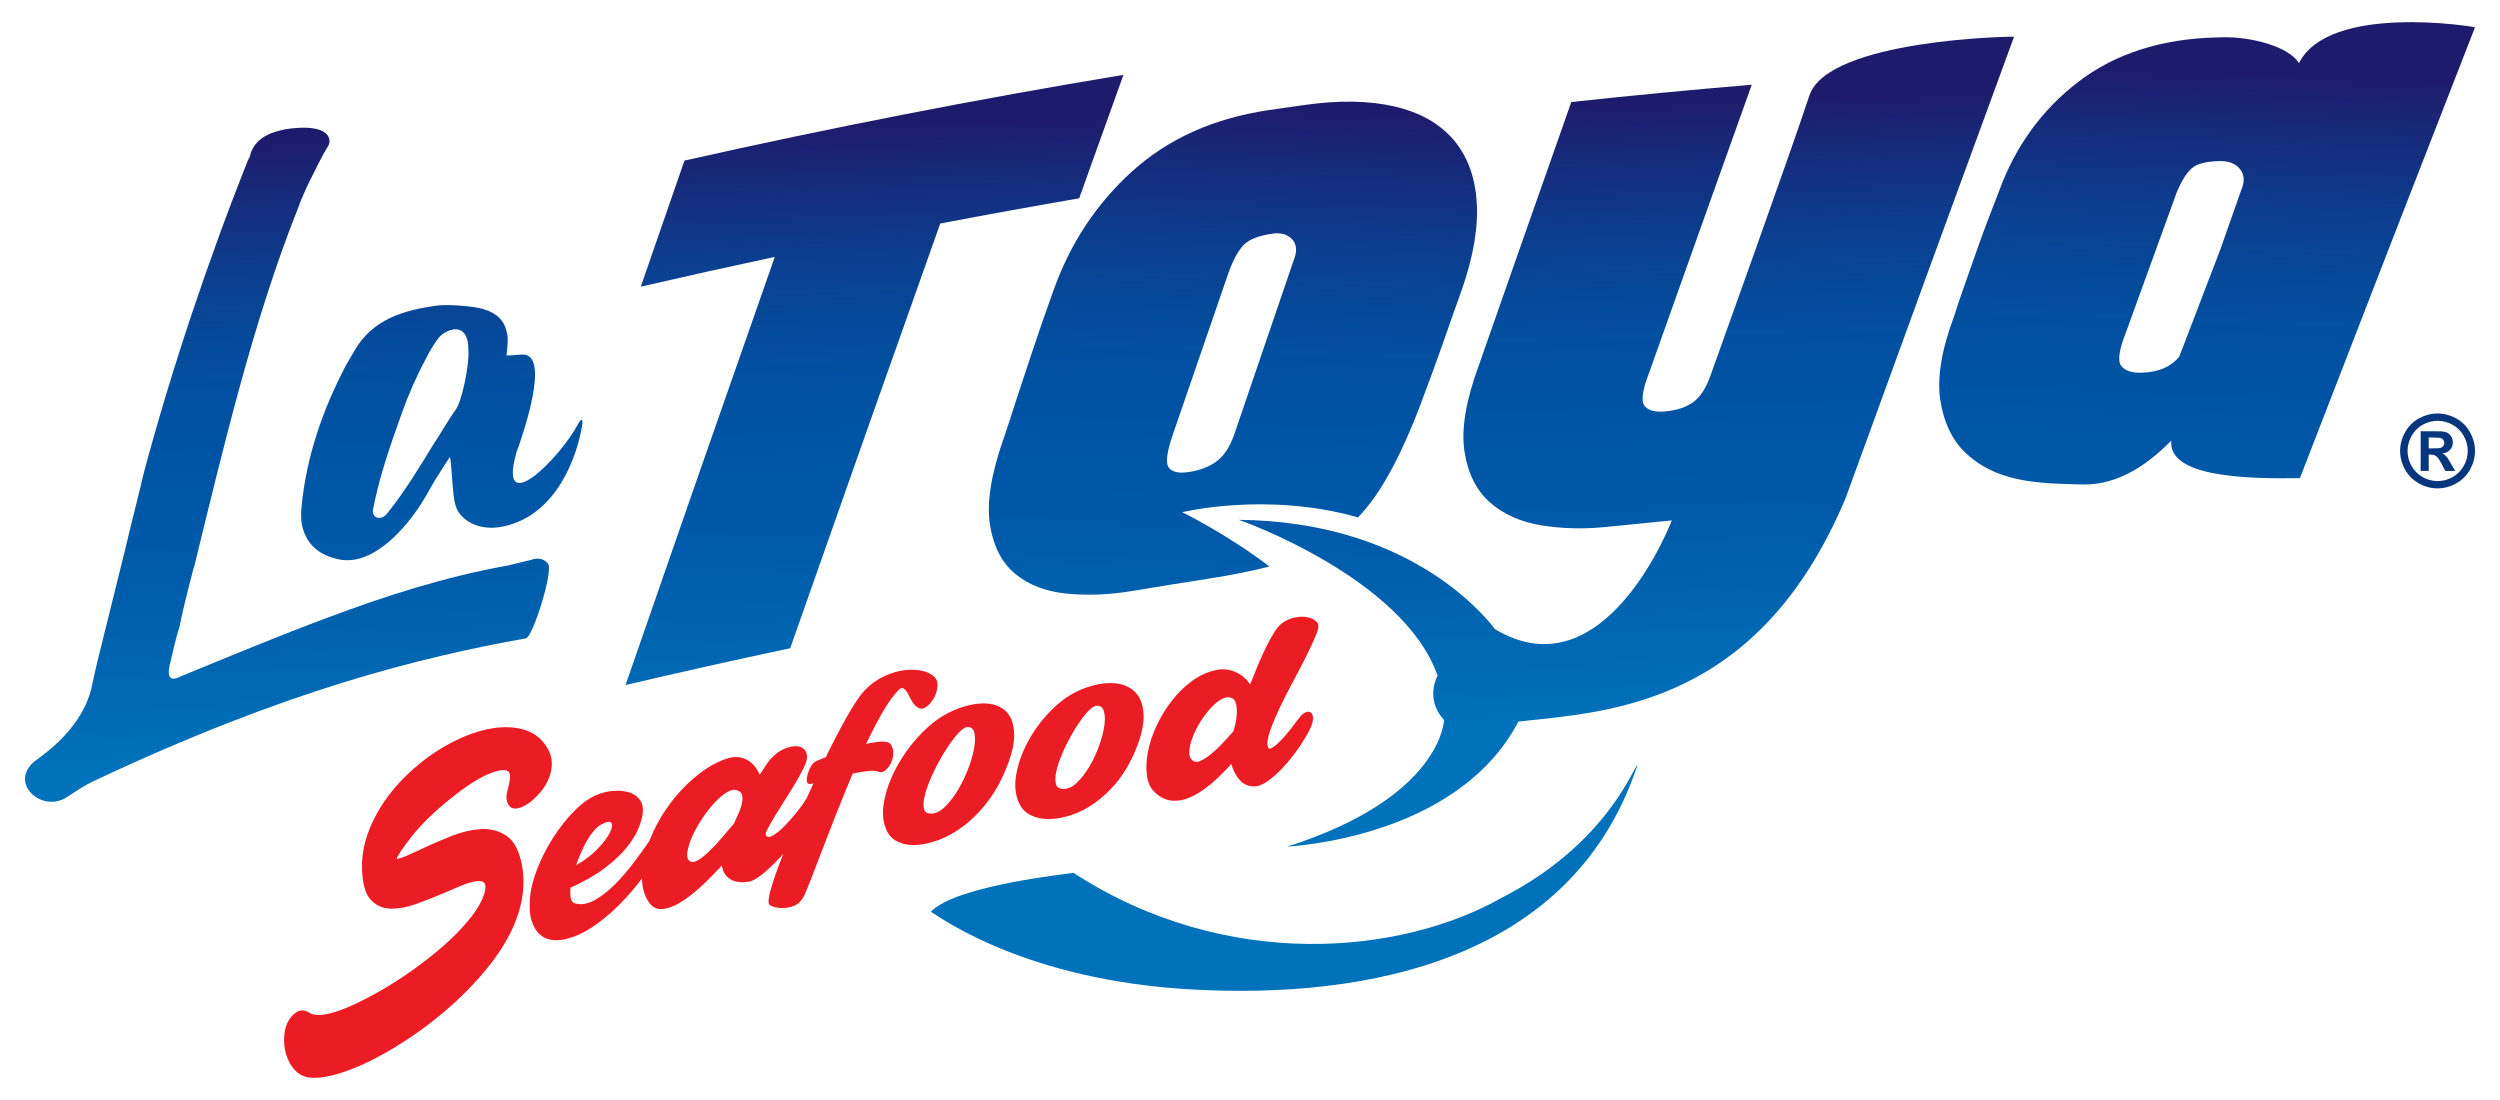 <?xml version="1.0" encoding="utf-8"?>
<!-- Generator: Adobe Illustrator 16.0.0, SVG Export Plug-In . SVG Version: 6.00 Build 0)  -->
<!DOCTYPE svg PUBLIC "-//W3C//DTD SVG 1.1//EN" "http://www.w3.org/Graphics/SVG/1.1/DTD/svg11.dtd">
<svg version="1.1" id="Layer_1" xmlns="http://www.w3.org/2000/svg" xmlns:xlink="http://www.w3.org/1999/xlink" x="0px" y="0px"
	 width="500px" height="220px" viewBox="0 0 500 220" enable-background="new 0 0 500 220" xml:space="preserve">
<g>
	<g>
		<g>
			
				<linearGradient id="SVGID_1_" gradientUnits="userSpaceOnUse" x1="49.48" y1="92.171" x2="52.712" y2="-30.663" gradientTransform="matrix(0.985 -0.058 0.041 1.013 5.179 62.12)">
				<stop  offset="0.006" style="stop-color:#0071BB"/>
				<stop  offset="0.055" style="stop-color:#006DB8"/>
				<stop  offset="0.331" style="stop-color:#005AA9"/>
				<stop  offset="0.522" style="stop-color:#0053A4"/>
				<stop  offset="0.639" style="stop-color:#034E9F"/>
				<stop  offset="0.787" style="stop-color:#0C3E8F"/>
				<stop  offset="0.95" style="stop-color:#1A2475"/>
				<stop  offset="1" style="stop-color:#1F1B6C"/>
			</linearGradient>
			<path fill="url(#SVGID_1_)" d="M109.602,112.744c-0.911-1.108-2.016-1.231-3.44-0.759l-4.493,1.095
				c-12.51,2.235-24.459,6.052-36.242,10.483c-9.717,3.608-19.45,7.684-29.208,11.684c-3.133,1.682-2.467-1.373-2.255-2.349
				c0.575-2.51,1.151-5.021,1.906-7.452c0.753-3.615,1.653-7.258,2.585-10.785c0.155-0.562,0.204-0.966,0.399-1.408
				c5.678-23.134,11.673-48.771,20.607-71.248c0.976-2.743,2.168-5.272,3.506-7.836c0.798-1.643,1.609-3.289,2.585-4.843
				c0.874-1.137,0.792-4.928-8.607-3.458l-0.29,0.07c-1.157,0.284-2.169,0.522-3.119,1.022c-1.651,0.794-2.871,2.015-3.465,3.87
				c-0.041,0.409-0.234,0.846-0.463,1.17c-7.922,19.848-15.399,42.158-20.854,62.6c-1.159,5.025-2.489,9.966-3.65,14.991
				l-4.729,19.082c-0.591,2.344-1.145,4.677-1.681,7.011c-0.399,1.733-0.865,7.379-8.287,13.851
				c-0.944,0.824-2.009,1.638-3.176,2.493c-5.768,4.238,0.882,10.666,6.049,7.46c1.76-1.119,3.457-2.334,5.353-3.229
				c38.721-18.255,65.365-24.786,86.56-28.593C106.525,127.472,110.741,114.176,109.602,112.744z"/>
			
				<linearGradient id="SVGID_2_" gradientUnits="userSpaceOnUse" x1="90.043" y1="156.571" x2="93.414" y2="28.485" gradientTransform="matrix(1 0.014 -0.014 1 -1.952 -3.585)">
				<stop  offset="0.006" style="stop-color:#0071BB"/>
				<stop  offset="0.055" style="stop-color:#006DB8"/>
				<stop  offset="0.331" style="stop-color:#005AA9"/>
				<stop  offset="0.522" style="stop-color:#0053A4"/>
				<stop  offset="0.639" style="stop-color:#034E9F"/>
				<stop  offset="0.787" style="stop-color:#0C3E8F"/>
				<stop  offset="0.95" style="stop-color:#1A2475"/>
				<stop  offset="1" style="stop-color:#1F1B6C"/>
			</linearGradient>
			<path fill="url(#SVGID_2_)" d="M115.623,84.786c-3.724,7.038-16.285,19.405-12.275,5.495c0.337-1.06,0,0,0.392-1.037
				c0.591-1.851,6.541-18.427,0.766-18.348c-1.027,0.09-2.076,0.164-3.183,0.215l0.217-2.692c0.023-0.529,0.003-1.188-0.125-1.69
				c-0.339-1.891-1.227-3.522-3.821-4.606c-0.326-0.053-0.684-0.236-1.184-0.38c-1.816-0.477-6.038-0.871-8.647-0.672
				c-7.149,0.934-13.289,2.82-16.889,9.096l-1.702,2.926c-4.725,9.054-7.875,18.255-8.85,28.115
				c-0.14,1.227-0.136,2.413,0.042,3.684c0.661,3.134,2.533,5.583,6.207,6.67c2.526,0.842,4.915,0.532,7.102-0.524l0.147-0.039
				c5.874-2.925,10.229-9.53,12.34-13.534c0.613-1.167,3.727-5.947,3.807-6.067c0.371,0.831,0.528,7.919,1.091,9.495
				c0.292,1.116,0.81,1.914,1.616,2.641c2.026,1.886,5.252,2.421,8.153,1.72c10.737-2.379,14.657-14.311,15.596-20.155
				C116.667,83.581,116.188,83.713,115.623,84.786z M91.07,82.028c-1.575,2.227-2.939,4.669-4.484,7.023
				c-2.809,4.553-5.59,9.199-9.055,13.515c-1.183,1.675-3.108,1.091-2.952-0.458c1.2-6.62,3.519-13.113,5.83-19.608
				c1.331-3.751,2.985-7.449,4.852-10.935c0.719-1.36,1.09-2.079,2.379-3.867c1.288-1.787,6.136-3.948,6.042,2.492
				C93.897,72.774,92.366,80.501,91.07,82.028z"/>
			
				<linearGradient id="SVGID_3_" gradientUnits="userSpaceOnUse" x1="169.471" y1="95.598" x2="172.699" y2="-27.084" gradientTransform="matrix(0.985 -0.058 0.041 1.013 5.179 62.12)">
				<stop  offset="0.006" style="stop-color:#0071BB"/>
				<stop  offset="0.055" style="stop-color:#006DB8"/>
				<stop  offset="0.331" style="stop-color:#005AA9"/>
				<stop  offset="0.522" style="stop-color:#0053A4"/>
				<stop  offset="0.639" style="stop-color:#034E9F"/>
				<stop  offset="0.787" style="stop-color:#0C3E8F"/>
				<stop  offset="0.95" style="stop-color:#1A2475"/>
				<stop  offset="1" style="stop-color:#1F1B6C"/>
			</linearGradient>
			<path fill="url(#SVGID_3_)" d="M224.688,14.969c-29.414,4.877-58.693,10.596-87.796,17.146
				c-2.914,8.394-5.824,16.799-8.738,25.22c8.92-2.062,17.855-4.048,26.804-5.957c-9.981,28.439-19.934,56.978-29.852,85.628
				c10.953-2.574,21.93-5.027,32.938-7.366c9.979-28.417,19.979-56.732,30.008-84.936c9.247-1.764,18.513-3.445,27.788-5.042
				C218.788,31.425,221.739,23.2,224.688,14.969z"/>
			
				<linearGradient id="SVGID_4_" gradientUnits="userSpaceOnUse" x1="441.18" y1="143.708" x2="444.661" y2="11.409" gradientTransform="matrix(1 0.014 -0.014 1 -1.952 -3.585)">
				<stop  offset="0.006" style="stop-color:#0071BB"/>
				<stop  offset="0.055" style="stop-color:#006DB8"/>
				<stop  offset="0.331" style="stop-color:#005AA9"/>
				<stop  offset="0.522" style="stop-color:#0053A4"/>
				<stop  offset="0.639" style="stop-color:#034E9F"/>
				<stop  offset="0.787" style="stop-color:#0C3E8F"/>
				<stop  offset="0.95" style="stop-color:#1A2475"/>
				<stop  offset="1" style="stop-color:#1F1B6C"/>
			</linearGradient>
			<path fill="url(#SVGID_4_)" d="M459.791,12.638c-1.95-3.285-9.434-5.322-15.314-5.181c-0.363,0.008-0.735,0.014-1.103,0.028
				c-11.13,0.264-20.362,3.263-27.692,8.87c-7.339,5.62-12.632,12.942-15.887,21.909c-1.748,4.445-3.175,8.238-4.282,11.386
				c-1.111,3.137-2.003,5.687-2.688,7.632c-0.853,2.406-1.487,4.303-1.899,5.682c-2.601,6.869-3.55,12.55-2.868,17.042
				c0.688,4.495,2.375,8.015,5.064,10.583c2.692,2.564,6.132,4.303,10.315,5.211c4.185,0.925,8.539,0.973,13.056,1.092
				c7.431,0.188,13.498-4.426,17.764-8.768c-0.662,7.348,15.187,7.661,25.727,7.506C471.658,65.425,483.338,35.372,495,5.457
				C495.002,5.378,465.853,0.527,459.791,12.638z M448.261,37.974c-1.398,3.99-2.807,7.97-4.211,11.96
				c-2.735,7.111-5.456,14.234-8.183,21.36c-1.627,2.052-4.115,3.129-7.477,3.246c-1.991,0.071-3.376-0.377-4.136-1.352
				c-0.768-0.97-0.453-3.211,0.939-6.722c3.388-9.351,6.777-18.696,10.165-28.023c0.966-2.304,1.969-3.895,3.003-4.794
				c1.027-0.889,2.854-1.371,5.481-1.437c1.888-0.045,3.277,0.493,4.155,1.61C448.882,34.938,448.97,36.327,448.261,37.974z"/>
			
				<linearGradient id="SVGID_5_" gradientUnits="userSpaceOnUse" x1="247.507" y1="150.523" x2="250.91" y2="21.218" gradientTransform="matrix(1 0.014 -0.014 1 -1.952 -3.585)">
				<stop  offset="0.006" style="stop-color:#0071BB"/>
				<stop  offset="0.055" style="stop-color:#006DB8"/>
				<stop  offset="0.331" style="stop-color:#005AA9"/>
				<stop  offset="0.522" style="stop-color:#0053A4"/>
				<stop  offset="0.639" style="stop-color:#034E9F"/>
				<stop  offset="0.787" style="stop-color:#0C3E8F"/>
				<stop  offset="0.95" style="stop-color:#1A2475"/>
				<stop  offset="1" style="stop-color:#1F1B6C"/>
			</linearGradient>
			<path fill="url(#SVGID_5_)" d="M271.626,103.482c1.618-1.739,3.147-3.703,4.567-5.952c2.557-4.064,5.092-9.347,7.618-15.85
				c1.038-2.763,1.839-4.912,2.393-6.433c0.56-1.525,1.099-3,1.616-4.436c0.51-1.423,1.084-3.057,1.73-4.911
				c0.633-1.847,1.552-4.436,2.751-7.766c2.395-6.832,3.402-12.779,3.035-17.875c-0.363-5.081-1.95-9.233-4.744-12.437
				c-2.792-3.198-6.717-5.388-11.757-6.542c-5.055-1.164-11.067-1.269-18.043-0.27c-2.338,0.327-4.687,0.669-7.022,1.011
				c-11.031,1.619-20.136,5.732-27.334,12.242c-7.186,6.502-12.439,14.489-15.765,23.896c-1.713,4.759-3.155,8.928-4.331,12.502
				c-1.173,3.572-2.183,6.622-3.024,9.141c-0.917,2.892-1.757,5.453-2.516,7.691c-2.557,7.188-3.501,12.989-2.822,17.366
				c0.674,4.373,2.365,7.677,5.066,9.912c2.711,2.231,6.15,3.551,10.33,3.955c4.189,0.404,8.507,0.233,12.969-0.513
				c5.185-0.863,10.372-1.698,15.566-2.51c4.435-0.687,8.416-1.493,11.985-2.402c-8.697-6.602-17.454-10.859-17.454-10.856
				C236.442,102.447,253.273,98.27,271.626,103.482z M233.774,93.548c-0.706-0.891-0.418-3.157,0.855-6.816
				c3.738-10.875,7.464-21.73,11.208-32.567c0.951-2.511,1.961-4.275,3.037-5.306c1.071-1.019,2.913-1.73,5.516-2.111
				c1.762-0.26,3.108,0.109,4.04,1.113c0.924,1.006,1.034,2.373,0.336,4.106c-3.991,11.665-7.975,23.344-11.958,35.041
				c-0.858,2.402-2,4.141-3.441,5.224c-1.432,1.097-3.294,1.81-5.582,2.173C235.819,94.719,234.478,94.435,233.774,93.548z"/>
			
				<linearGradient id="SVGID_6_" gradientUnits="userSpaceOnUse" x1="322.211" y1="100.054" x2="325.439" y2="-22.603" gradientTransform="matrix(0.985 -0.058 0.041 1.013 5.179 62.12)">
				<stop  offset="0.006" style="stop-color:#0071BB"/>
				<stop  offset="0.055" style="stop-color:#006DB8"/>
				<stop  offset="0.331" style="stop-color:#005AA9"/>
				<stop  offset="0.522" style="stop-color:#0053A4"/>
				<stop  offset="0.639" style="stop-color:#034E9F"/>
				<stop  offset="0.787" style="stop-color:#0C3E8F"/>
				<stop  offset="0.95" style="stop-color:#1A2475"/>
				<stop  offset="1" style="stop-color:#1F1B6C"/>
			</linearGradient>
			<path fill="url(#SVGID_6_)" d="M361.864,19.148c-3.646,11.129-19.897,56.292-19.896,56.319c-0.867,2.344-1.985,4.012-3.378,5
				c-1.401,0.997-3.251,1.6-5.545,1.818c-1.988,0.19-3.368-0.168-4.123-1.094c-0.762-0.923-0.451-3.177,0.944-6.76
				c6.821-19.211,13.655-38.372,20.488-57.484c-12.044,1.011-24.077,2.162-36.092,3.452c-6.181,17.535-12.348,35.105-18.511,52.713
				c-2.586,7.036-3.537,12.758-2.856,17.173c0.682,4.415,2.386,7.812,5.114,10.212c2.727,2.401,6.178,3.918,10.335,4.589
				c4.172,0.662,8.502,0.761,12.995,0.292c4.341-0.448,8.683-0.881,13.024-1.298c0.005,0.02-13.302,34.952-35.349,21.763
				c-2.731-3.545-17.893-21.574-51.299-21.876c-0.012-0.098,32.962,11.549,39.806,31.17c0,0-2.645,4.596,1.277,8.842
				c0.008,0.07-0.375,15.492-31.427,25.367c-0.013-0.094,33.959-1.358,46.329-25.06c0,0.013,0.009,0.021,0.009,0.023
				c18.364-1.981,48.019-3.337,65.406-44.667c11.223-30.89,22.457-61.652,33.691-92.283C402.796,7.231,365.49,7.848,361.864,19.148z
				"/>
		</g>
		
			<linearGradient id="SVGID_7_" gradientUnits="userSpaceOnUse" x1="261.631" y1="147.639" x2="264.875" y2="24.346" gradientTransform="matrix(1 0.014 -0.014 1 -1.952 -3.585)">
			<stop  offset="0.006" style="stop-color:#0071BB"/>
			<stop  offset="0.055" style="stop-color:#006DB8"/>
			<stop  offset="0.331" style="stop-color:#005AA9"/>
			<stop  offset="0.522" style="stop-color:#0053A4"/>
			<stop  offset="0.639" style="stop-color:#034E9F"/>
			<stop  offset="0.787" style="stop-color:#0C3E8F"/>
			<stop  offset="0.95" style="stop-color:#1A2475"/>
			<stop  offset="1" style="stop-color:#1F1B6C"/>
		</linearGradient>
		<path fill="url(#SVGID_7_)" d="M186.143,182.37c-0.088-0.463,16.229,12.978,49.811,15.367c31.9,2.222,77.718-2.919,91.523-44.674
			c-0.537-0.367-5.663,15.521-27.142,26.497c-20.048,11.357-55,14.917-85.666-5.008C214.869,174.683,191.287,176.915,186.143,182.37
			z"/>
	</g>
	<path fill="#EC1C24" d="M101.317,167.179c-1.493-1.01-3.181-1.46-5.078-1.358c-1.889,0.113-3.888,0.574-5.988,1.402
		c-2.092,0.819-4.024,1.657-5.779,2.499c-0.918,0.434-1.883,0.877-2.904,1.33c-1.03,0.457-1.782,0.698-2.25,0.727
		c0.299-0.819,1.351-2.366,3.15-4.639c1.796-2.268,4.293-4.709,7.491-7.296c3.189-2.576,5.813-4.27,7.899-5.104
		c2.074-0.823,3.37-0.945,3.875-0.372c0.264,0.313,0.336,0.825,0.23,1.53s-0.244,1.392-0.423,2.051
		c-0.286,0.938-0.333,1.704-0.147,2.287c0.192,0.589,0.453,1,0.776,1.235c0.4,0.266,0.917,0.314,1.532,0.157
		c0.621-0.157,1.25-0.46,1.903-0.892c0.651-0.441,1.282-0.988,1.889-1.638c0.616-0.643,1.131-1.305,1.553-1.995
		c0.755-1.241,1.175-2.486,1.29-3.769c0.104-1.272-0.137-2.435-0.725-3.488c-1.043-1.902-2.54-3.168-4.481-3.805
		c-1.947-0.632-4.104-0.77-6.478-0.407c-2.375,0.369-4.833,1.167-7.401,2.408c-2.578,1.24-5,2.795-7.284,4.672
		c-3.723,2.993-6.621,6.386-8.669,10.134c-2.056,3.751-3.03,7.44-2.893,11.017c0.102,2.947,0.695,4.981,1.781,6.131
		c1.084,1.152,2.447,1.724,4.079,1.733c1.637,0.01,3.401-0.349,5.303-1.054c1.899-0.706,3.693-1.415,5.382-2.129
		c0.919-0.38,1.85-0.788,2.792-1.196c0.927-0.411,1.781-0.718,2.558-0.916c0.775-0.206,1.403-0.263,1.899-0.188
		c0.502,0.076,0.782,0.348,0.867,0.815c0.036,0.594-0.055,1.211-0.273,1.859c-0.218,0.656-0.51,1.303-0.87,1.958
		c-0.372,0.654-0.768,1.268-1.185,1.846c-0.423,0.574-0.823,1.083-1.195,1.511c-1.356,1.642-2.976,3.279-4.85,4.927
		c-1.866,1.64-3.852,3.207-5.965,4.712c-2.095,1.5-4.216,2.873-6.339,4.104c-2.131,1.229-4.142,2.274-6.03,3.125
		c-1.885,0.855-3.555,1.43-5.006,1.719c-1.455,0.289-2.547,0.23-3.285-0.171c-1.026-0.653-1.92-0.741-2.687-0.266
		c-0.765,0.471-1.367,1.123-1.793,1.961c-0.384,0.775-0.631,1.633-0.719,2.586c-0.102,0.954-0.068,1.905,0.102,2.852
		c0.168,0.944,0.463,1.828,0.893,2.667c0.431,0.829,0.976,1.513,1.64,2.05c1.028,0.883,2.524,1.219,4.498,1.005
		c1.966-0.206,4.222-0.824,6.744-1.846c1.999-0.797,4.106-1.831,6.324-3.087c2.226-1.253,4.447-2.669,6.663-4.24
		c2.211-1.574,4.361-3.295,6.458-5.153c2.093-1.855,4.03-3.794,5.81-5.837c3.484-3.954,5.908-7.793,7.294-11.558
		c1.389-3.761,1.736-7.384,1.075-10.888C103.817,170.097,102.799,168.189,101.317,167.179L101.317,167.179z M114.939,162.122
		c-1.565,1.571-2.989,3.36-4.271,5.361c-1.293,2-2.362,4.096-3.22,6.287c-0.852,2.191-1.345,4.204-1.469,6.025
		c-0.125,1.826-0.005,3.293,0.357,4.405c0.372,1.116,0.872,1.981,1.518,2.589c0.64,0.61,1.373,0.986,2.193,1.138
		c0.822,0.138,1.621,0.151,2.407,0.037c2.005-0.376,3.981-1.209,5.929-2.498c1.947-1.284,3.78-2.81,5.516-4.553
		c1.738-1.752,3.312-3.602,4.742-5.558c1.413-1.945,2.588-3.804,3.519-5.557c0.56-1.011,0.849-1.819,0.862-2.405
		c0.017-0.585-0.123-0.954-0.428-1.094c-0.289-0.142-0.694-0.062-1.203,0.235c-0.5,0.312-0.984,0.819-1.434,1.537
		c-0.958,1.396-2.019,2.881-3.214,4.454c-1.184,1.574-2.438,3.021-3.758,4.349c-1.315,1.322-2.644,2.364-3.981,3.116
		c-1.331,0.758-2.599,1.01-3.794,0.741c-0.516-0.06-0.858-0.385-1.016-0.969c-0.156-0.589-0.194-1.328-0.096-2.228
		c2.751-1.229,5.035-2.531,6.866-3.925c1.829-1.393,3.299-2.771,4.396-4.137c1.099-1.364,1.89-2.659,2.374-3.883
		c0.473-1.218,0.76-2.25,0.834-3.091c0.084-1.101-0.151-1.986-0.677-2.643c-0.533-0.662-1.237-1.127-2.117-1.393
		c-0.882-0.267-1.88-0.367-2.991-0.289c-1.105,0.076-2.184,0.315-3.236,0.721C118.035,159.487,116.495,160.555,114.939,162.122
		L114.939,162.122z M122.261,164.59c0.258,0.393,0.163,1.06-0.308,1.991c-0.479,0.937-1.297,2.01-2.459,3.219
		c-1.168,1.224-2.588,2.291-4.269,3.224c0.312-0.873,0.657-1.743,1.028-2.604c0.362-0.863,0.76-1.657,1.193-2.378
		c0.418-0.716,0.858-1.336,1.301-1.858c0.45-0.52,0.888-0.917,1.324-1.184C121.264,164.331,121.991,164.193,122.261,164.59
		L122.261,164.59z M139.827,154.763c-1.712,1.326-3.278,2.849-4.696,4.547c-1.424,1.702-2.653,3.516-3.684,5.457
		c-1.042,1.947-1.822,3.869-2.358,5.783c-0.527,1.916-0.757,3.74-0.688,5.459c0.075,1.714,0.522,3.177,1.336,4.384
		c0.706,1.049,1.63,1.521,2.787,1.414c1.141-0.115,2.382-0.584,3.709-1.414c1.326-0.827,2.699-1.905,4.112-3.22
		c1.412-1.315,2.753-2.679,4.021-4.091c0.166,1.206,0.704,2.108,1.622,2.711c0.919,0.603,2.131,0.785,3.642,0.563
		c0.665-0.083,1.437-0.46,2.311-1.11c0.881-0.649,1.786-1.443,2.739-2.38c0.946-0.934,1.891-1.951,2.826-3.052
		c0.933-1.101,1.803-2.196,2.607-3.278c0.799-1.088,1.493-2.109,2.075-3.068c0.581-0.958,1.01-1.74,1.266-2.329
		c0.346-0.882,0.512-1.574,0.48-2.073c-0.036-0.506-0.176-0.829-0.424-0.964c-0.243-0.145-0.576-0.066-1.002,0.233
		c-0.415,0.299-0.842,0.788-1.276,1.47c-0.436,0.729-1.032,1.569-1.802,2.535c-0.77,0.966-1.568,1.876-2.382,2.719
		c-0.816,0.851-1.587,1.498-2.294,1.944c-0.713,0.45-1.227,0.492-1.544,0.125c-0.152-0.182-0.054-0.62,0.296-1.308
		c0.354-0.693,0.83-1.534,1.433-2.539c0.609-0.99,1.289-2.073,2.024-3.238c0.742-1.16,1.438-2.284,2.089-3.375
		c0.649-1.092,1.201-2.095,1.655-3.025c0.456-0.93,0.686-1.638,0.692-2.123c0.03-0.765-0.175-1.339-0.62-1.724
		c-0.434-0.383-0.995-0.576-1.682-0.561c-0.693,0.005-1.453,0.186-2.278,0.542c-0.836,0.354-1.611,0.914-2.336,1.669
		c-0.389,0.357-0.786,0.843-1.206,1.461c-0.418,0.617-0.868,1.304-1.342,2.04c-0.586-1.413-1.462-2.431-2.661-3.043
		c-1.188-0.61-2.554-0.664-4.087-0.13C143.328,152.432,141.539,153.427,139.827,154.763L139.827,154.763z M144.236,167.709
		c-0.873,1.015-1.709,1.906-2.514,2.656c-0.791,0.761-1.524,1.324-2.172,1.707c-0.643,0.377-1.168,0.45-1.54,0.196
		c-0.498-0.314-0.677-0.925-0.537-1.834c0.128-0.912,0.448-1.943,0.95-3.099c0.509-1.152,1.163-2.329,1.958-3.534
		c0.791-1.199,1.626-2.278,2.501-3.227c0.875-0.946,1.729-1.67,2.564-2.157c0.839-0.485,1.554-0.579,2.149-0.29
		c0.562,0.261,0.858,0.682,0.889,1.285c0.027,0.593-0.064,1.226-0.271,1.909c-0.204,0.682-0.456,1.322-0.763,1.938
		c-0.3,0.617-0.512,1.098-0.65,1.448C145.969,165.688,145.107,166.684,144.236,167.709L144.236,167.709z M176.397,148.32
		c-0.895,0.042-1.956,0.193-3.161,0.456c1.067-2.258,2.129-4.312,3.177-6.15c1.059-1.854,2.082-3.314,3.074-4.388
		c0.46-0.532,0.835-0.726,1.133-0.586c0.298,0.135,0.578,0.429,0.845,0.883c0.27,0.447,0.549,0.975,0.84,1.566
		c0.306,0.597,0.718,1.066,1.247,1.402c0.528,0.33,1.086,0.298,1.659-0.099c0.575-0.393,1.07-0.939,1.476-1.633
		c0.406-0.687,0.668-1.432,0.785-2.24c0.106-0.808-0.016-1.438-0.375-1.893c-0.557-0.682-1.377-1.157-2.465-1.43
		c-1.088-0.271-2.314-0.336-3.672-0.179c-1.356,0.159-2.744,0.569-4.16,1.233c-1.416,0.659-2.705,1.596-3.874,2.809
		c-0.966,1.043-2.119,2.751-3.474,5.146c-1.356,2.393-2.786,5.132-4.299,8.224c-0.604,0.226-1.12,0.435-1.545,0.62
		c-0.419,0.185-0.686,0.336-0.789,0.449c-0.276,0.203-0.535,0.527-0.759,0.973c-0.228,0.457-0.406,0.935-0.546,1.427
		c-0.133,0.495-0.182,0.932-0.141,1.299c0.038,0.368,0.211,0.56,0.504,0.576c0.074,0.028,0.194,0.022,0.356-0.013
		c0.153-0.044,0.31-0.075,0.457-0.106c-1.228,2.633-2.401,5.284-3.517,7.928c-1.117,2.655-2.11,5.094-2.961,7.312
		c-0.863,2.214-1.521,4.116-1.974,5.688c-0.458,1.558-0.617,2.597-0.478,3.095c0.049,0.254,0.358,0.475,0.926,0.653
		c0.57,0.191,1.219,0.274,1.949,0.263c0.73-0.005,1.462-0.159,2.209-0.464c0.748-0.303,1.318-0.818,1.729-1.542
		c0.274-0.424,0.718-1.45,1.351-3.065c0.632-1.621,1.385-3.59,2.276-5.908c0.889-2.319,1.881-4.868,2.965-7.648
		c1.087-2.768,2.216-5.521,3.373-8.254c1.149-0.257,2.171-0.43,3.074-0.518c0.908-0.086,1.544-0.063,1.918,0.074
		c0.455,0.259,0.921,0.221,1.378-0.099c0.47-0.318,0.859-0.777,1.179-1.373c0.319-0.595,0.506-1.25,0.561-1.958
		c0.056-0.722-0.106-1.365-0.464-1.946C177.896,148.485,177.304,148.284,176.397,148.32L176.397,148.32z M184.333,146.627
		c-1.929,1.985-3.552,4.157-4.856,6.518c-1.311,2.361-2.196,4.71-2.644,7.048c-0.45,2.346-0.262,4.349,0.557,6.008
		c0.472,0.999,1.244,1.729,2.288,2.199c1.05,0.472,2.259,0.67,3.638,0.594c1.367-0.081,2.859-0.417,4.447-1.01
		c1.579-0.591,3.154-1.459,4.701-2.597c1.558-1.14,3.035-2.557,4.443-4.262c1.412-1.705,2.646-3.683,3.694-5.953
		c1.548-3.402,2.29-6.15,2.238-8.283c-0.048-2.126-0.635-3.706-1.753-4.719c-1.114-1.015-2.617-1.516-4.503-1.485
		c-1.897,0.039-3.923,0.532-6.095,1.502C188.313,143.163,186.264,144.644,184.333,146.627L184.333,146.627z M184.754,161.562
		c-0.12-0.825,0.006-1.87,0.373-3.13c0.372-1.253,0.919-2.623,1.631-4.1c0.717-1.476,1.47-2.857,2.284-4.152
		c0.812-1.289,1.593-2.38,2.366-3.267c0.77-0.881,1.383-1.369,1.843-1.452c0.812-0.154,1.337,0.164,1.571,0.949
		c0.234,0.779,0.24,1.799,0.033,3.054c-0.212,1.256-0.597,2.638-1.174,4.168c-0.567,1.515-1.254,2.946-2.039,4.271
		c-0.795,1.341-1.653,2.468-2.583,3.393c-0.92,0.936-1.842,1.407-2.755,1.416C185.387,162.771,184.88,162.389,184.754,161.562
		L184.754,161.562z M210.353,141.959c-1.873,1.863-3.428,3.933-4.669,6.188c-1.239,2.265-2.055,4.535-2.447,6.81
		c-0.39,2.271-0.157,4.241,0.695,5.898c0.504,0.99,1.285,1.74,2.334,2.24c1.054,0.5,2.263,0.73,3.634,0.716
		c1.365-0.026,2.823-0.301,4.396-0.819c1.559-0.517,3.099-1.308,4.604-2.362c1.52-1.057,2.949-2.388,4.308-3.996
		c1.351-1.607,2.517-3.505,3.503-5.68c1.452-3.268,2.112-5.933,2.005-8.018c-0.097-2.085-0.724-3.648-1.856-4.688
		c-1.141-1.04-2.642-1.584-4.513-1.63c-1.874-0.038-3.871,0.369-6,1.242C214.22,138.729,212.217,140.094,210.353,141.959
		L210.353,141.959z M211.143,156.594c-0.145-0.813-0.044-1.836,0.293-3.047c0.338-1.219,0.846-2.532,1.513-3.949
		c0.674-1.412,1.396-2.74,2.158-3.972c0.776-1.235,1.537-2.274,2.277-3.111c0.737-0.835,1.333-1.286,1.782-1.352
		c0.8-0.111,1.335,0.215,1.585,0.987c0.25,0.774,0.292,1.77,0.112,2.991c-0.173,1.226-0.523,2.568-1.054,4.034
		c-0.523,1.464-1.163,2.829-1.912,4.1c-0.755,1.279-1.587,2.353-2.474,3.226c-0.902,0.875-1.807,1.304-2.717,1.276
		C211.808,157.8,211.289,157.41,211.143,156.594L211.143,156.594z M238.435,136.172c-1.542,1.115-2.913,2.459-4.104,4.022
		c-1.209,1.559-2.231,3.24-3.058,5.043c-0.832,1.807-1.404,3.566-1.721,5.284c-0.314,1.724-0.367,3.302-0.148,4.733
		c0.217,1.437,0.775,2.532,1.663,3.3c1.146,1.03,2.347,1.555,3.617,1.599c1.268,0.039,2.553-0.271,3.864-0.924
		c1.319-0.657,2.637-1.562,3.961-2.711c1.316-1.15,2.572-2.4,3.76-3.751c0.321,1.224,0.861,2.282,1.613,3.18
		c0.76,0.904,1.762,1.341,3.004,1.333c0.92-0.02,1.989-0.503,3.181-1.437c1.179-0.937,2.328-2.054,3.429-3.339
		c1.096-1.289,2.079-2.604,2.922-3.939c0.85-1.336,1.449-2.415,1.806-3.229c0.291-0.77,0.414-1.401,0.362-1.89
		c-0.044-0.485-0.201-0.821-0.466-0.983c-0.277-0.164-0.623-0.161-1.037,0.024c-0.435,0.177-0.872,0.576-1.326,1.191
		c-0.402,0.529-0.93,1.219-1.579,2.072c-0.654,0.84-1.315,1.604-1.974,2.294c-0.666,0.685-1.254,1.194-1.765,1.507
		c-0.517,0.325-0.813,0.222-0.895-0.312c-0.152-0.736,0.018-1.79,0.507-3.175c0.483-1.375,1.129-2.89,1.91-4.543
		c0.779-1.643,1.652-3.349,2.591-5.104c0.946-1.748,1.798-3.397,2.576-4.942c0.772-1.542,1.405-2.892,1.908-4.06
		c0.502-1.167,0.719-1.966,0.634-2.414c-0.059-0.37-0.341-0.714-0.83-1.027c-0.49-0.32-1.103-0.521-1.826-0.599
		c-0.721-0.078-1.511-0.012-2.356,0.196c-0.85,0.206-1.659,0.604-2.412,1.191c-0.453,0.363-0.929,0.952-1.435,1.756
		c-0.504,0.809-1.023,1.755-1.563,2.838c-0.537,1.084-1.08,2.275-1.622,3.57c-0.543,1.294-1.079,2.617-1.604,3.961
		c-0.768-1.143-1.729-1.964-2.903-2.473c-1.174-0.522-2.399-0.67-3.685-0.452C241.641,134.315,239.977,135.048,238.435,136.172
		L238.435,136.172z M244.431,148.732c-0.78,0.82-1.547,1.525-2.272,2.12c-0.738,0.589-1.415,1.035-2.035,1.317
		c-0.62,0.286-1.127,0.281-1.529-0.008c-0.508-0.349-0.753-0.938-0.743-1.733c0.015-0.802,0.203-1.703,0.566-2.699
		c0.358-0.988,0.843-1.995,1.444-3.008c0.591-1.017,1.255-1.938,1.966-2.753c0.713-0.813,1.424-1.461,2.14-1.932
		c0.721-0.476,1.385-0.657,1.993-0.554c0.61,0.105,1.01,0.461,1.181,1.07c0.179,0.611,0.25,1.29,0.226,2.048
		c-0.032,0.758-0.123,1.48-0.287,2.169c-0.169,0.685-0.299,1.175-0.395,1.48C245.968,147.077,245.218,147.909,244.431,148.732
		L244.431,148.732z"/>
	<g>
		<path fill="#07367D" d="M487.511,82.698c1.284,0,2.516,0.321,3.696,0.962c1.179,0.642,2.106,1.563,2.78,2.762
			c0.674,1.2,1.013,2.454,1.013,3.764c0,1.303-0.331,2.546-0.993,3.729c-0.662,1.183-1.583,2.104-2.768,2.767
			c-1.182,0.661-2.425,0.992-3.729,0.992c-1.302,0-2.545-0.331-3.727-0.992c-1.184-0.662-2.105-1.583-2.768-2.767
			c-0.661-1.183-0.992-2.425-0.992-3.729c0-1.31,0.338-2.564,1.012-3.764c0.674-1.199,1.601-2.12,2.78-2.762
			C484.998,83.02,486.229,82.698,487.511,82.698z M487.521,84.165c-1.027,0-2.016,0.258-2.961,0.772
			c-0.943,0.514-1.689,1.253-2.233,2.219c-0.544,0.964-0.816,1.973-0.816,3.03c0,1.049,0.267,2.048,0.797,3
			c0.532,0.952,1.271,1.695,2.224,2.229c0.951,0.534,1.948,0.802,2.99,0.802c1.049,0,2.049-0.268,2.995-0.802
			c0.952-0.534,1.691-1.277,2.227-2.229c0.534-0.951,0.799-1.95,0.799-3c0-1.057-0.27-2.066-0.814-3.03
			c-0.543-0.966-1.289-1.705-2.24-2.219C489.54,84.423,488.55,84.165,487.521,84.165z M484.13,94.193v-7.946h1.613
			c1.511,0,2.358,0.006,2.539,0.02c0.537,0.045,0.951,0.152,1.248,0.317s0.545,0.42,0.742,0.762
			c0.199,0.342,0.297,0.722,0.297,1.139c0,0.574-0.186,1.064-0.561,1.471c-0.375,0.407-0.899,0.66-1.576,0.758
			c0.24,0.091,0.426,0.189,0.556,0.297c0.131,0.108,0.31,0.312,0.537,0.611c0.06,0.078,0.253,0.401,0.586,0.967l0.938,1.604h-1.995
			l-0.664-1.29c-0.449-0.867-0.821-1.413-1.113-1.638c-0.294-0.225-0.664-0.338-1.115-0.338h-0.419v3.266H484.13z M485.743,89.677
			h0.654c0.932,0,1.511-0.035,1.735-0.107c0.224-0.071,0.402-0.196,0.532-0.376c0.13-0.179,0.193-0.383,0.193-0.611
			c0-0.222-0.062-0.419-0.188-0.592s-0.307-0.297-0.542-0.372c-0.235-0.073-0.813-0.111-1.73-0.111h-0.654V89.677z"/>
	</g>
</g>
</svg>
